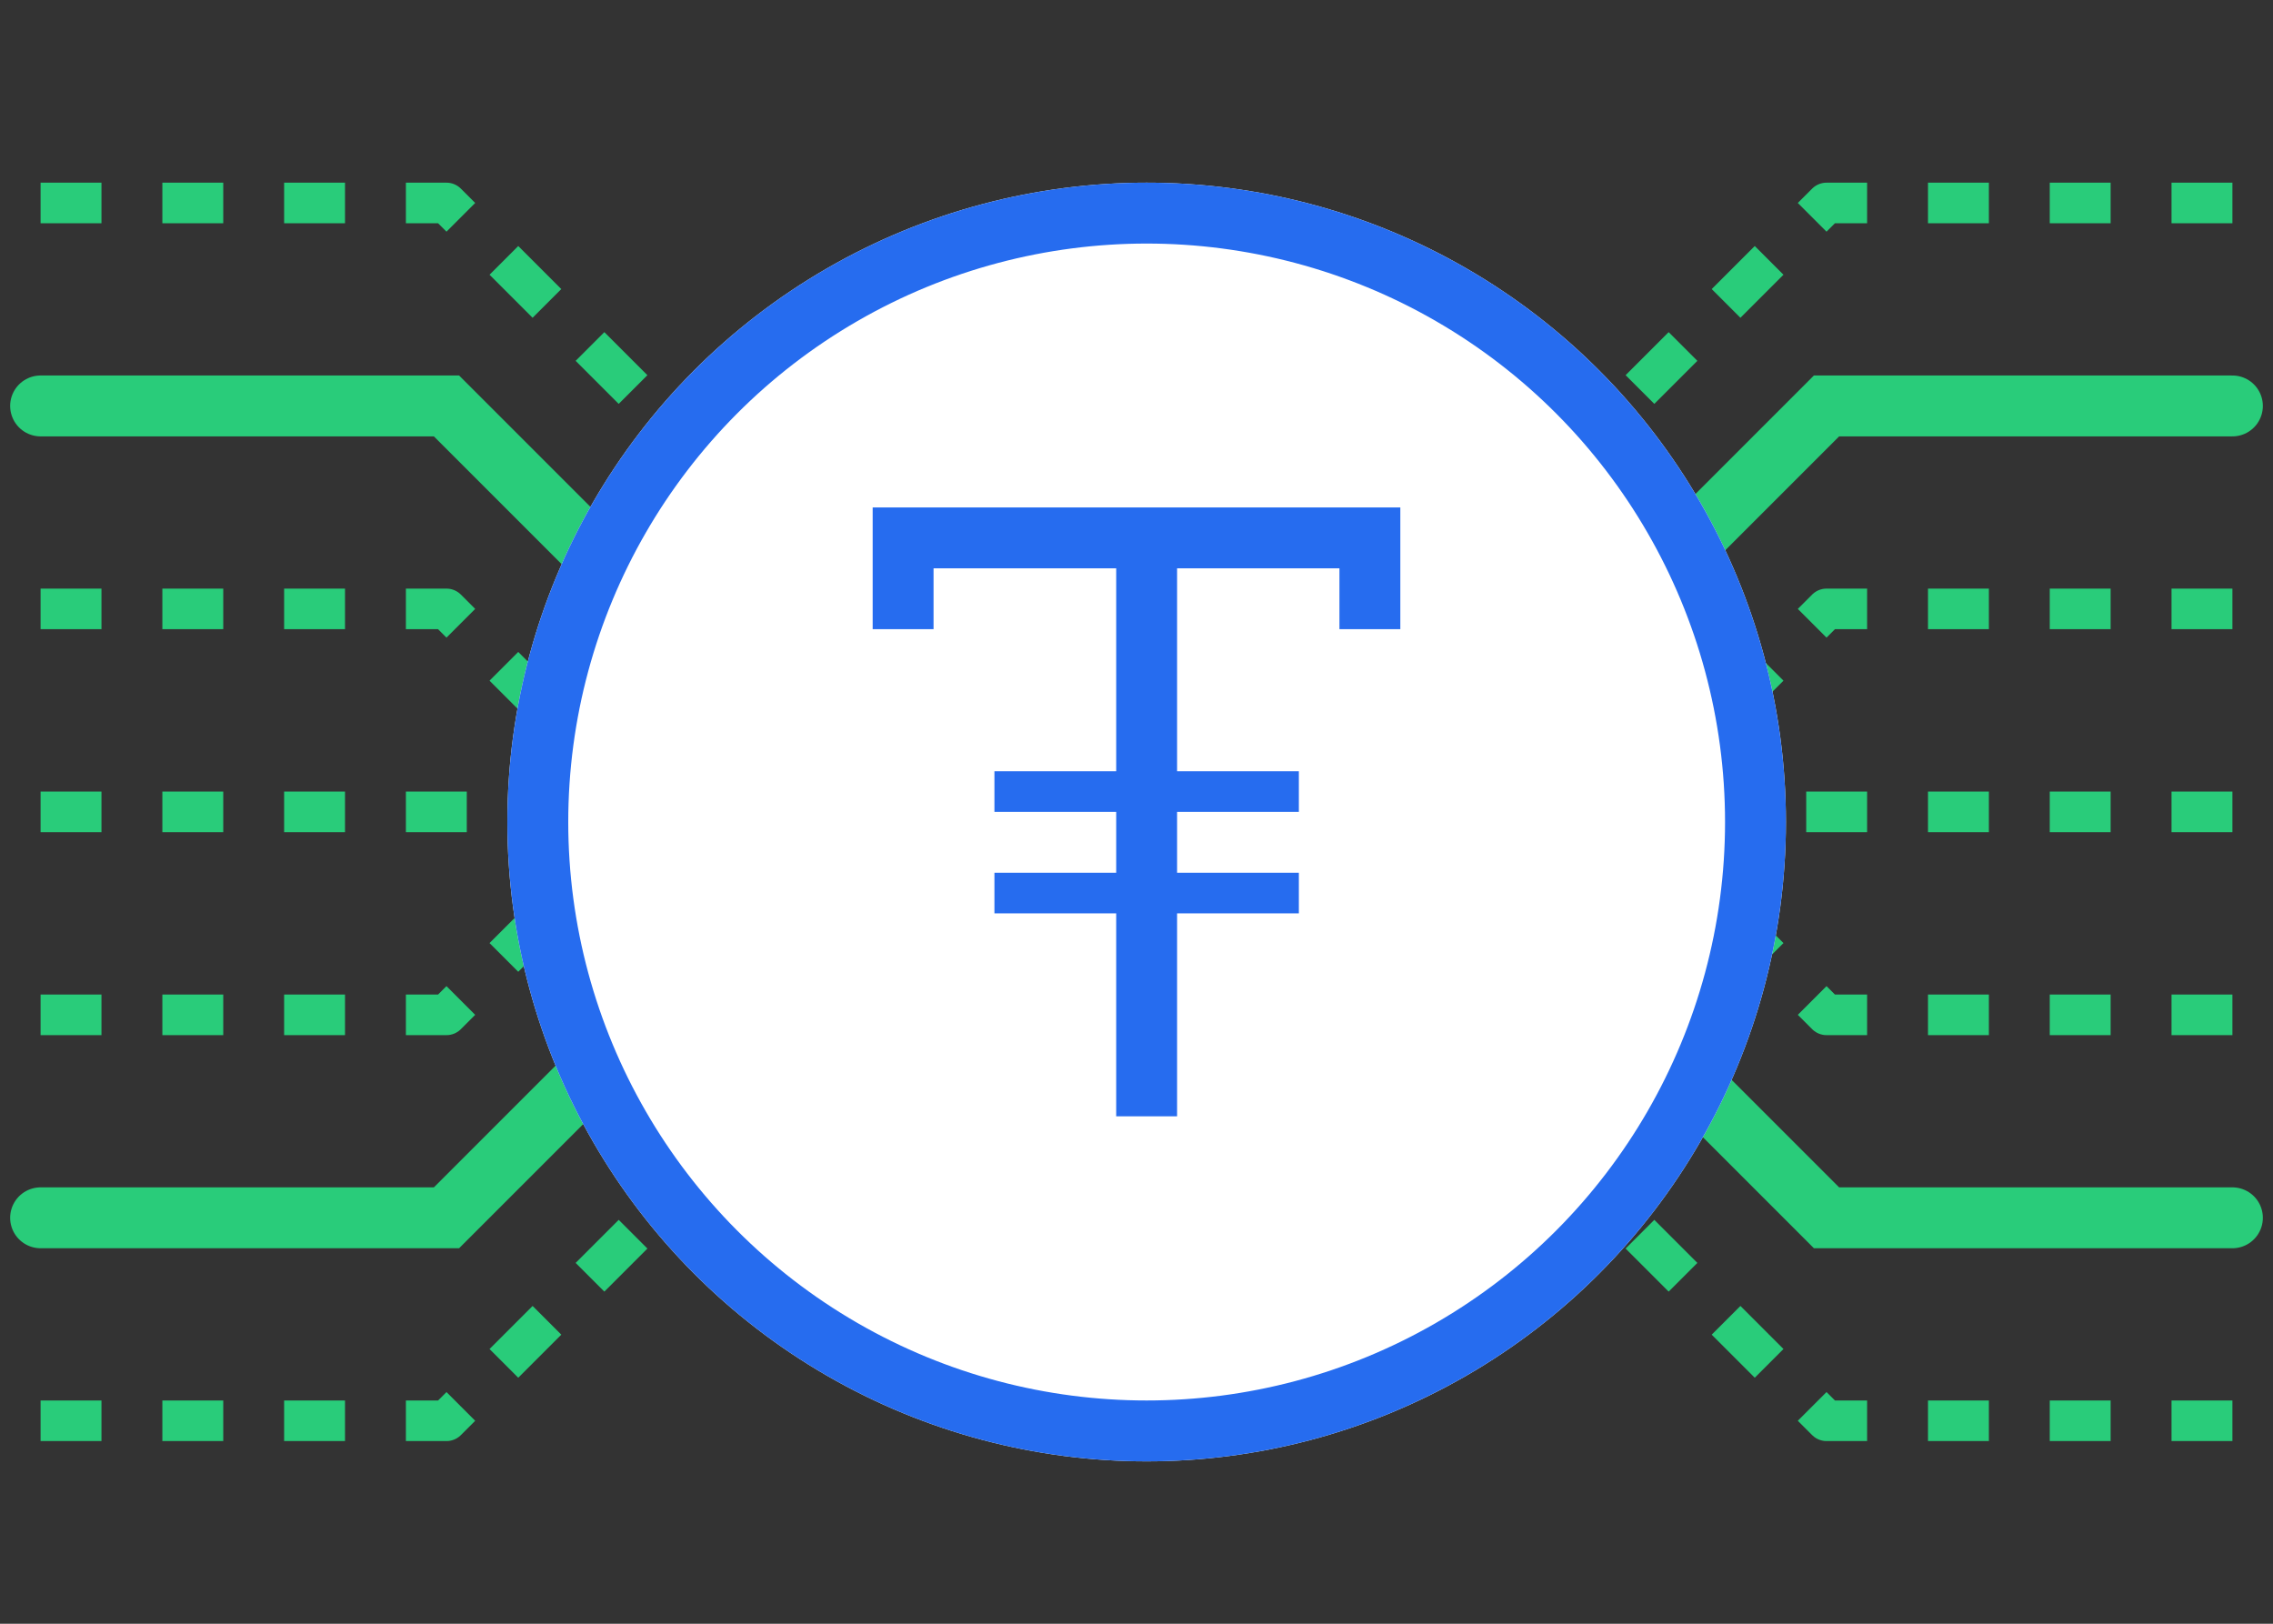 <svg width="112" height="80" xmlns="http://www.w3.org/2000/svg" xmlns:xlink="http://www.w3.org/1999/xlink"><rect width="100%" height="100%" fill="#333333" stroke="none"/><defs><circle id="a" cx="31.5" cy="31.5" r="31.5"/></defs><g fill="none" fill-rule="evenodd"><g stroke="#29CC7A"><path stroke-width="3" stroke-linecap="round" d="M2 20h20l10 10"/><path d="M2 30h20l10 10M2 50h20l10-10M2 70h20l12-12M2 10h20l12 12M2 40h30" stroke-width="2" stroke-linejoin="round" stroke-dasharray="3,3"/><path stroke-width="3" stroke-linecap="round" d="M2 60h20l10-10"/></g><g stroke="#29CC7A"><path stroke-width="3" stroke-linecap="round" d="M110 20H90L80 30"/><path d="M110 30H90L80 40M110 50H90L80 40M110 70H90L78 58M110 10H90L78 22M110 40H80" stroke-width="2" stroke-linejoin="round" stroke-dasharray="3,3"/><path stroke-width="3" stroke-linecap="round" d="M110 60H90L80 50"/></g><g transform="translate(25 9)"><use fill="#FFF" xlink:href="#a"/><circle stroke="#266CEF" stroke-width="3" cx="31.5" cy="31.5" r="30"/></g><path d="M55 45h-6v-2h6v-3h-6v-2h6V28h-9v3h-3v-6h26v6h-3v-3h-8v10h6v2h-6v3h6v2h-6v10h-3V45z" fill="#266CEF"/></g></svg>